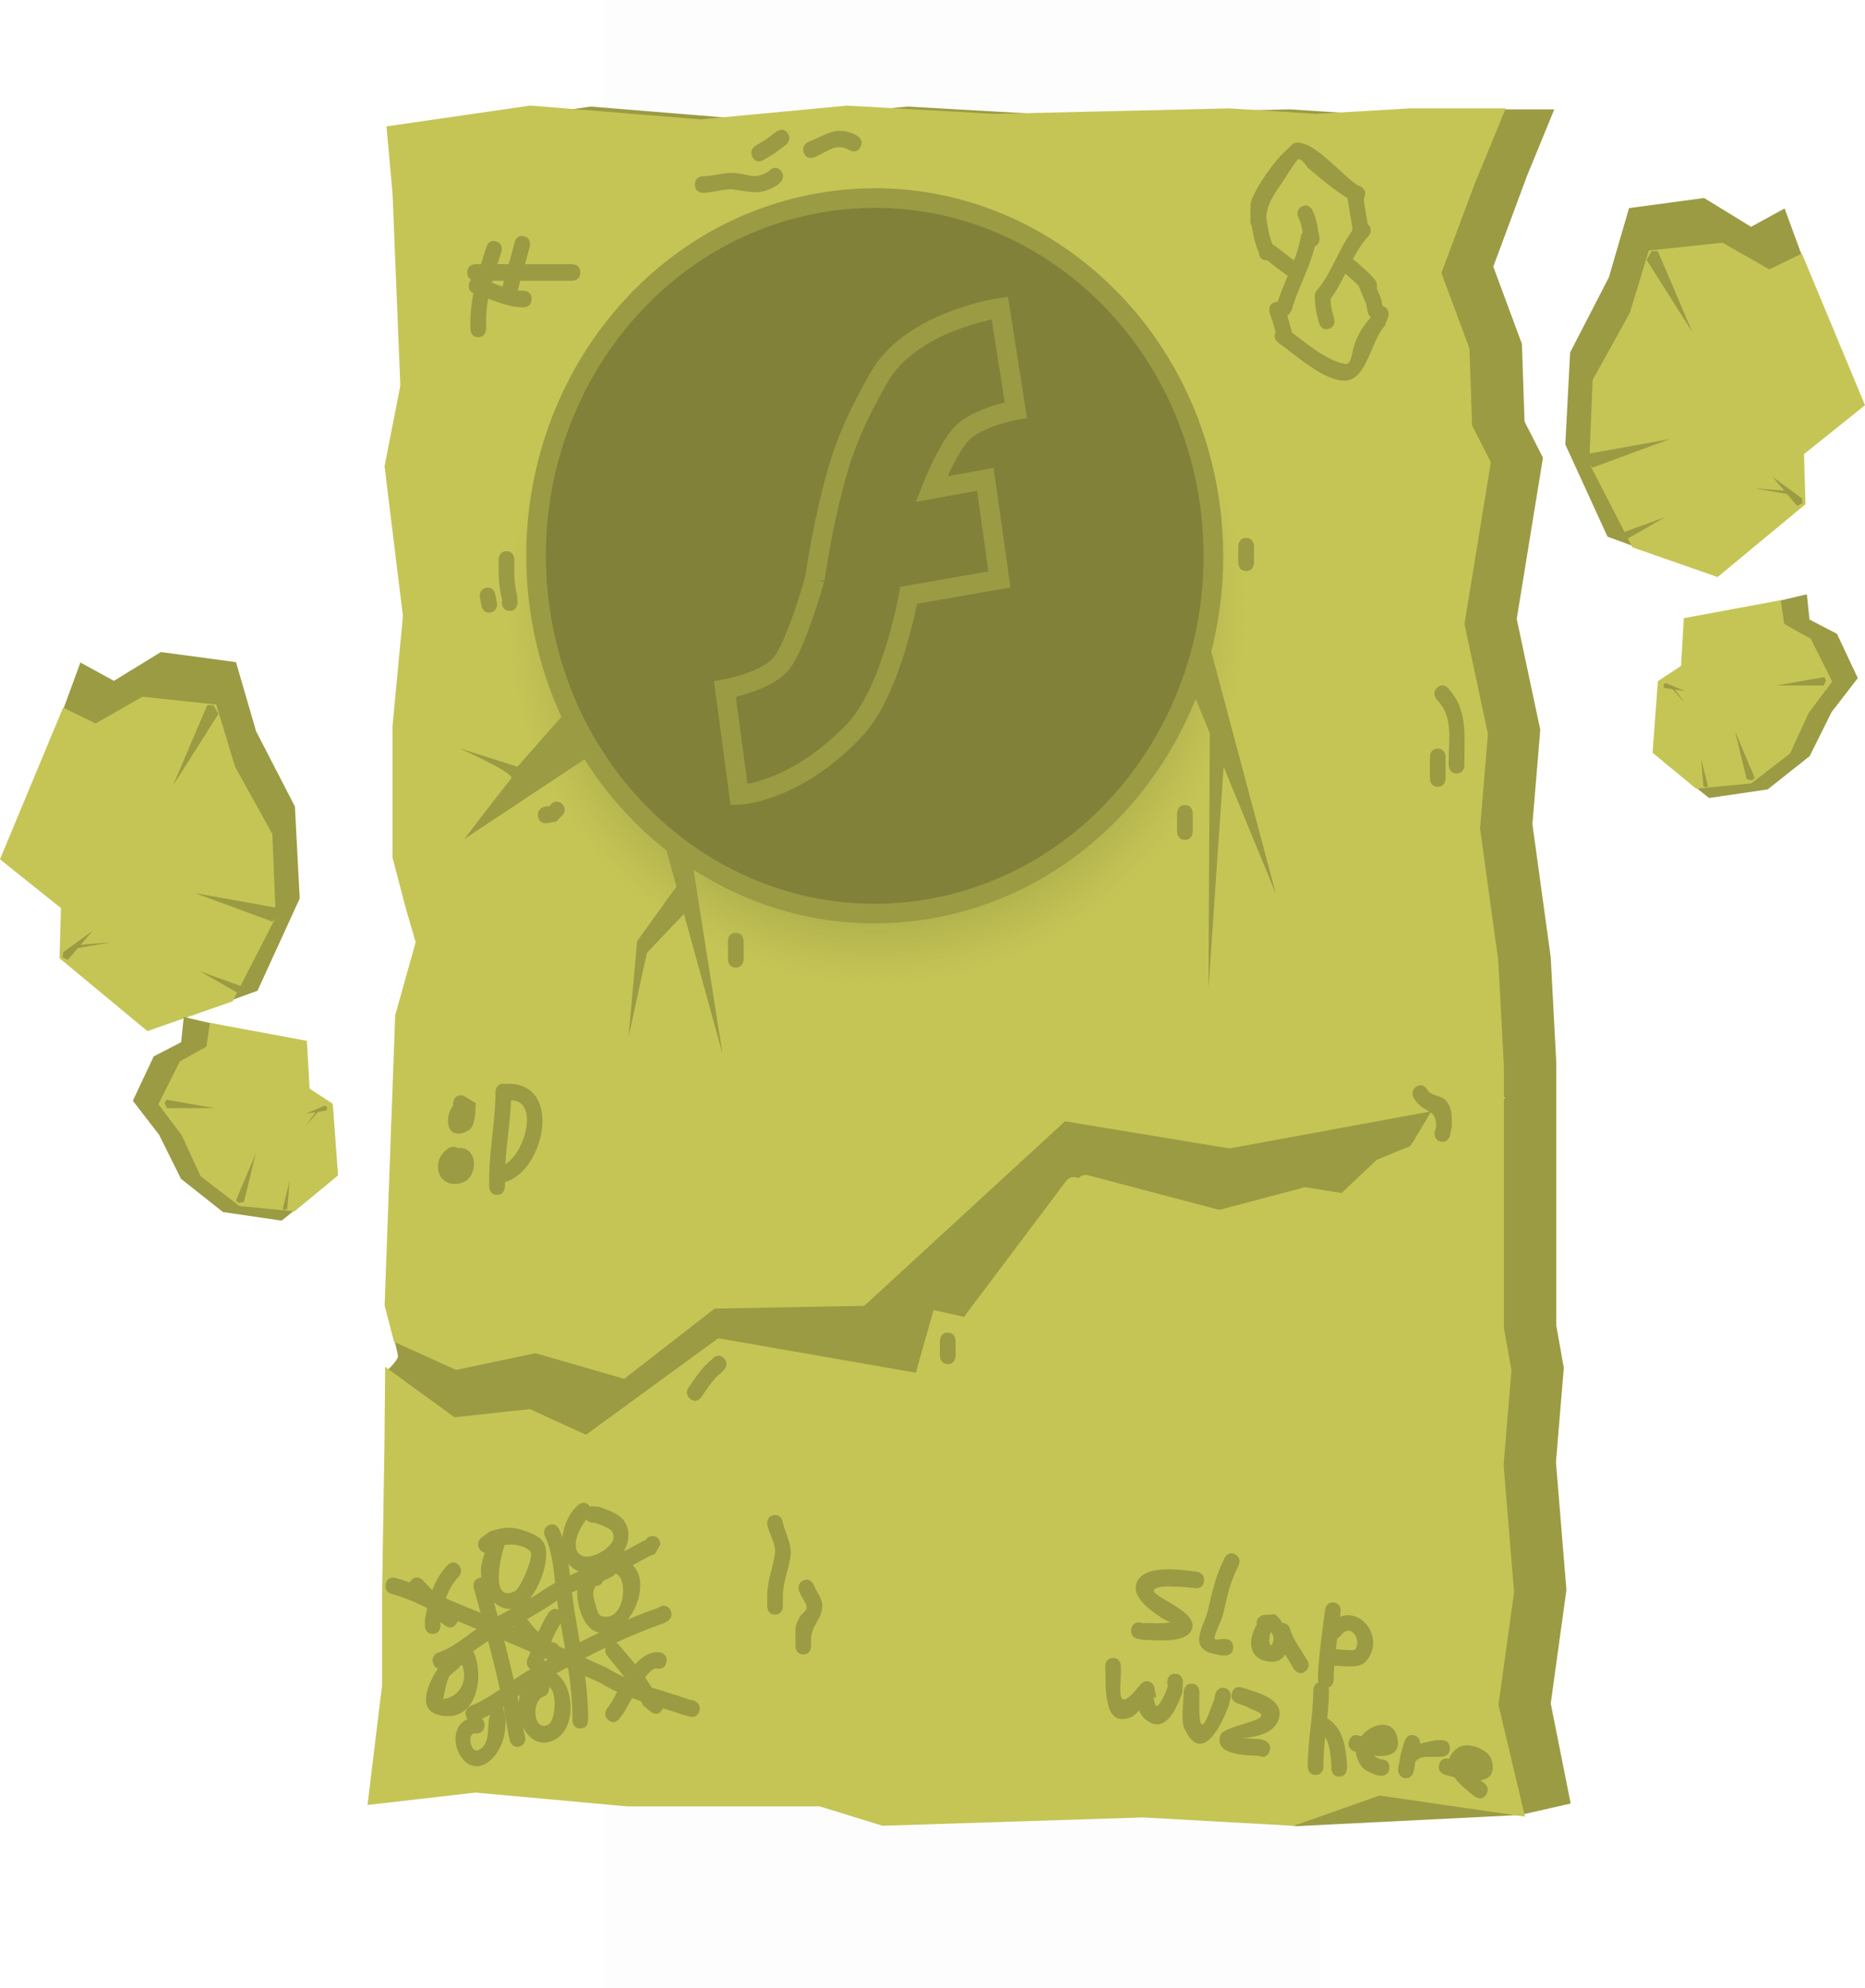 <svg version="1.1" xmlns="http://www.w3.org/2000/svg" xmlns:xlink="http://www.w3.org/1999/xlink" width="237.525" height="253.225" viewBox="0,0,237.525,253.225"><defs><radialGradient cx="309.143" cy="131.787" r="46.875" gradientUnits="userSpaceOnUse" id="color-1"><stop offset="0" stop-color="#5c5c29"/><stop offset="1" stop-color="#5c5c29" stop-opacity="0"/></radialGradient></defs><g transform="translate(-197.487,-53.388)"><g stroke-miterlimit="10"><g><path d="M212.032,141.55l6.223,-3.818l8.314,1.12l2.37,8.142l4.873,9.452l0.582,11.136l-5.03,10.994l-9.815,3.597l-10.485,-9.595l0.087,-7.118l-7.742,-6.849l6.992,-19.052z" fill="#9b9b44" stroke="#9b9b44" stroke-width="2.5" stroke-linecap="round"/><path d="M209.715,146.946l6.183,-3.532l8.168,0.868l2.212,7.272l4.658,8.408l0.407,9.991l-5.115,9.956l-9.717,3.393l-10.18,-8.442l0.191,-6.393l-7.521,-6.022l7.166,-17.224z" fill="#c5c556" stroke="#c5c556" stroke-width="2.5" stroke-linecap="round"/><path d="M223.88,143.197l0.787,0.004l0.64,1.114l-5.823,9.192z" fill="#9b9b44" stroke="none" stroke-width="0" stroke-linecap="butt"/><path d="M232.851,169.031l0.194,0.806l-0.859,0.934l-9.887,-3.639z" fill="#9b9b44" stroke="none" stroke-width="0" stroke-linecap="butt"/><path d="M228.598,179.138l0.038,0.464l-0.554,0.434l-5.147,-2.953z" fill="#9b9b44" stroke="none" stroke-width="0" stroke-linecap="butt"/><path d="M209.283,171.935l-3.156,3.704l-0.682,-0.342l0.103,-0.628z" fill="#9b9b44" stroke="none" stroke-width="0" stroke-linecap="butt"/><path d="M211.609,173.405l-4.919,0.852l0.389,-0.487z" fill="#9b9b44" stroke="none" stroke-width="0" stroke-linecap="butt"/></g><g><path d="M221.988,184.45l10.881,2.547l0.634,6.111l3.258,2.231l1.004,8.377l-4.769,3.823l-6.597,-0.966l-4.868,-3.854l-2.732,-5.489l-2.938,-3.802l2.148,-4.57l3.721,-1.932z" fill="#9b9b44" stroke="#9b9b44" stroke-width="2.5" stroke-linecap="round"/><path d="M225.269,185.129l10.107,1.874l0.33,5.734l2.963,1.946l0.578,7.855l-4.645,3.838l-6.153,-0.591l-4.404,-3.399l-2.327,-5.046l-2.593,-3.444l2.216,-4.415l3.579,-2.004z" fill="#c5c556" stroke="#c5c556" stroke-width="2.5" stroke-linecap="round"/><path d="M224.775,194.521l-6.033,0.012l-0.301,-0.68l0.25,-0.4z" fill="#9b9b44" stroke="none" stroke-width="0" stroke-linecap="butt"/><path d="M230.059,200.302l-1.508,6.171l-0.699,0.137l-0.304,-0.356z" fill="#9b9b44" stroke="none" stroke-width="0" stroke-linecap="butt"/><path d="M234.372,203.804l-0.305,3.551l-0.374,0.142l-0.198,-0.168z" fill="#9b9b44" stroke="none" stroke-width="0" stroke-linecap="butt"/><path d="M238.833,194.226l0.318,0.148l-0.063,0.455l-2.689,0.415z" fill="#9b9b44" stroke="none" stroke-width="0" stroke-linecap="butt"/><path d="M237.936,194.714l0.345,-0.042l-1.959,2.22z" fill="#9b9b44" stroke="none" stroke-width="0" stroke-linecap="butt"/></g><g><path d="M424.1,81.731l6.992,19.052l-7.742,6.849l0.087,7.118l-10.485,9.595l-9.815,-3.597l-5.03,-10.994l0.582,-11.136l4.873,-9.452l2.37,-8.142l8.314,-1.12l6.223,3.818z" fill="#9b9b44" stroke="#9b9b44" stroke-width="2.5" stroke-linecap="round"/><path d="M426.331,87.391l7.166,17.224l-7.521,6.022l0.191,6.393l-10.18,8.442l-9.717,-3.393l-5.115,-9.956l0.407,-9.991l4.658,-8.408l2.212,-7.272l8.168,-0.868l6.183,3.532z" fill="#c5c556" stroke="#c5c556" stroke-width="2.5" stroke-linecap="round"/><path d="M413.017,95.677l-5.823,-9.192l0.64,-1.114l0.787,-0.004z" fill="#9b9b44" stroke="none" stroke-width="0" stroke-linecap="butt"/><path d="M410.201,109.302l-9.887,3.639l-0.859,-0.934l0.194,-0.806z" fill="#9b9b44" stroke="none" stroke-width="0" stroke-linecap="butt"/><path d="M409.565,119.253l-5.147,2.953l-0.554,-0.434l0.038,-0.464z" fill="#9b9b44" stroke="none" stroke-width="0" stroke-linecap="butt"/><path d="M426.951,116.84l0.103,0.628l-0.682,0.342l-3.156,-3.704z" fill="#9b9b44" stroke="none" stroke-width="0" stroke-linecap="butt"/><path d="M425.421,115.941l0.389,0.487l-4.919,-0.852z" fill="#9b9b44" stroke="none" stroke-width="0" stroke-linecap="butt"/></g><g><path d="M426.77,133.096l3.721,1.932l2.148,4.57l-2.938,3.802l-2.732,5.489l-4.868,3.854l-6.597,0.966l-4.769,-3.823l1.004,-8.377l3.258,-2.231l0.634,-6.111l10.881,-2.547z" fill="#9b9b44" stroke="#9b9b44" stroke-width="2.5" stroke-linecap="round"/><path d="M423.581,133.647l3.579,2.004l2.216,4.415l-2.593,3.444l-2.327,5.046l-4.404,3.399l-6.153,0.591l-4.645,-3.838l0.578,-7.855l2.963,-1.946l0.33,-5.734l10.107,-1.874z" fill="#c5c556" stroke="#c5c556" stroke-width="2.5" stroke-linecap="round"/><path d="M429.809,139.624l0.25,0.4l-0.301,0.68l-6.033,-0.012z" fill="#9b9b44" stroke="none" stroke-width="0" stroke-linecap="butt"/><path d="M420.951,152.424l-0.304,0.356l-0.699,-0.137l-1.508,-6.171z" fill="#9b9b44" stroke="none" stroke-width="0" stroke-linecap="butt"/><path d="M415.005,153.5l-0.198,0.168l-0.374,-0.142l-0.305,-3.551z" fill="#9b9b44" stroke="none" stroke-width="0" stroke-linecap="butt"/><path d="M412.101,141.414l-2.689,-0.415l-0.063,-0.455l0.318,-0.148z" fill="#9b9b44" stroke="none" stroke-width="0" stroke-linecap="butt"/><path d="M412.178,143.062l-1.959,-2.22l0.345,0.042z" fill="#9b9b44" stroke="none" stroke-width="0" stroke-linecap="butt"/></g><path d="M383.593,159.934c-1,0 -1,-1.056 -1,-1.056l0.005,-0.952c-0.062,-0.318 -0.124,-0.636 -0.185,-0.953c0,0 -0.196,-1.036 0.784,-1.243c0.981,-0.207 1.177,0.829 1.177,0.829c0.072,0.387 0.143,0.773 0.215,1.16l0.005,1.161c0,0 0,1.056 -1,1.056z" fill="#9b9b44" stroke="none" stroke-width="0.5" stroke-linecap="butt"/><path d="M388.593,194.164c0,-0.408 0.219,-0.763 0.541,-0.939c-0.089,-0.158 -0.141,-0.343 -0.141,-0.54c0,-0.583 0.448,-1.056 1,-1.056c0.552,0 1,0.473 1,1.056c0,0.408 -0.219,0.763 -0.541,0.939c0.089,0.158 0.141,0.343 0.141,0.54c0,0.583 -0.448,1.056 -1,1.056c-0.552,0 -1,-0.473 -1,-1.056z" fill="#9b9b44" stroke="none" stroke-width="0.5" stroke-linecap="butt"/><path d="M383.193,245.087c-1,0 -1,-1.056 -1,-1.056l0,-0.212c0.004,-2.82 -0.317,-6.39 0.002,-9.151c0.195,-1.686 1.196,-2.316 1.941,-3.647c0,0 0.049,-0.087 0.143,-0.191c-0.177,-0.579 -0.384,-1.184 -0.622,-1.853c0,0 -0.351,-0.989 0.585,-1.36c0.936,-0.371 1.287,0.618 1.287,0.618c0.932,2.626 1.464,4.533 1.464,7.344v1.69c0,0 0,1.056 -1,1.056c-1,0 -1,-1.056 -1,-1.056v-1.69c0,-0.799 -0.045,-1.504 -0.134,-2.168c-0.352,0.464 -0.653,0.947 -0.668,1.388c-0.097,2.909 0.001,6.075 0.002,9.021v0.211c0,0 0,1.056 -1,1.056z" fill="#9b9b44" stroke="none" stroke-width="0.5" stroke-linecap="butt"/><path d="M387.146,264.626c-0.894,-0.472 -0.447,-1.417 -0.447,-1.417l0.314,-0.58c0.212,-1.087 0.181,-2.061 0.181,-3.174c0,0 0,-1.056 1,-1.056c1,0 1,1.056 1,1.056c0,1.25 0.008,2.359 -0.219,3.588l-0.486,1.11c0,0 -0.447,0.945 -1.342,0.472z" fill="#9b9b44" stroke="none" stroke-width="0.5" stroke-linecap="butt"/><path d="M274.409,306.613v-253.225h91.182v253.225z" fill-opacity="0.01" fill="#000000" stroke="none" stroke-width="0" stroke-linecap="butt"/><g><path d="M343.443,203.851l17,4.505l11,-2.915l5,0.795l4.75,-4.505l4.5,-1.855l4.25,-7.154l-28.208,5.211l-21.333,-3.533l-25.667,23.672l-19,0.353l-11.333,8.833l-11,-3.18l-10,2.12l-7,-3.18l-1,-3.886l1.333,-36.744l2.667,-9.539l-1.333,-4.593l-1.667,-6.36v-16.605l1.333,-14.132l-2.333,-19.079l2,-10.246l-1,-24.732l-0.667,-7.419l17,-2.473l21.667,1.767l18.667,-1.767l18.667,1.06l30,-0.707l11,0.707l12,-0.707h10.333l-3.333,8.126l-4.333,11.659l3.667,9.893l0.333,9.893l2.333,4.593l-3.333,20.492l3,14.132l-1,12.012l2.333,16.959l0.708,13.426v33.477l0.958,5.387l-1,12.012l1.333,16.252l-2,14.486l2.5,12.543l-6.167,1.401l-28.5,1.421l-11.833,-2.292l-33,1.06l-8,-2.473h-24.667l-19.333,-1.767l-12.333,1.413l1.667,-13.779v-11.659l0.308,-19.225l0.067,-7.449l7.25,5.3l9.75,-1.06l7.5,3.445l17,-12.454l25.75,4.505l2.25,-7.949l3.5,0.795l13.5,-18.019" fill="#9b9b44" stroke="#9b9b44" stroke-width="0.5" stroke-linecap="round"/><path d="M246.837,233.137l-0.125,-5.107c0,0 1.458,-1.389 1.458,-1.878c0,-0.611 -1.36,-5.396 -1.36,-5.396l0.582,-25.888l133.667,-0.939l-6.556,9.039c0,0 -4.309,3.443 -12.438,5.127c-2.926,0.606 -9.695,0.163 -13.558,0.071c-4.804,-0.114 -6.936,-0.134 -12.903,-2.168c-4.494,-1.532 -12.536,20.322 -17.119,19.184c-1.248,-0.31 -1.719,6.312 -2.966,6.015c-9.31,-2.218 -18.514,-4.048 -26.669,-5.041c-2.13,-0.259 -5.295,10.999 -7.256,10.77c-7.192,-0.84 -14.621,0.336 -18.293,-0.133c-8.044,-1.027 -16.463,-3.656 -16.463,-3.656z" fill="#9b9b44" stroke="none" stroke-width="0" stroke-linecap="butt"/><path d="M335.768,204.289l17,4.49l11,-2.905l5,0.792l4.75,-4.49l4.5,-1.849l4.25,-7.131l-28.208,5.194l-21.333,-3.522l-25.667,23.595l-19,0.352l-11.333,8.804l-11,-3.169l-10,2.113l-7,-3.169l-1,-3.874l1.333,-36.625l2.667,-9.508l-1.333,-4.578l-1.667,-6.339v-16.552l1.333,-14.087l-2.333,-19.017l2,-10.213l-1,-24.651l-0.667,-7.395l17,-2.465l21.667,1.761l18.667,-1.761l18.667,1.056l30,-0.704l11,0.704l12,-0.704h10.333l-3.333,8.1l-4.333,11.621l3.667,9.861l0.333,9.861l2.333,4.578l-3.333,20.425l3,14.087l-1,11.974l2.333,16.904l0.708,13.382v33.368l0.958,5.37l-1,11.974l1.333,16.199l-2,14.439l3,12.678l-17,-2.465l-11,3.874l-19,-1.056l-33,1.056l-8,-2.465h-24.667l-19.333,-1.761l-12.333,1.409l1.667,-13.734v-11.621l0.308,-19.163l0.067,-7.425l7.25,5.282l9.75,-1.056l7.5,3.434l17,-12.414l25.75,4.49l2.25,-7.924l3.5,0.792l13.5,-17.96" fill="#c5c556" stroke="#c5c556" stroke-width="2.5" stroke-linecap="round"/><path d="M356.018,131.787c0,42.375 -20.987,76.727 -46.875,76.727c-25.888,0 -46.875,-34.352 -46.875,-76.727c0,-42.375 20.987,-76.727 46.875,-76.727c25.888,0 46.875,34.352 46.875,76.727z" fill="url(#color-1)" stroke="none" stroke-width="0" stroke-linecap="butt"/><g fill="#818139" stroke="#9b9b44" stroke-width="2.5"><path d="M351.496,117.111c3.696,24.858 -12.382,48.174 -35.911,52.079c-23.529,3.904 -45.599,-13.082 -49.294,-37.94c-3.696,-24.858 12.382,-48.174 35.911,-52.079c23.529,-3.904 45.599,13.082 49.294,37.94z" stroke-linecap="butt"/><path d="M301.252,127.157c0,0 1.023,-7.297 2.945,-13.932c1.463,-5.05 3.791,-9.175 5.185,-11.675c4.068,-7.293 15.443,-8.948 15.443,-8.948l2.033,13.017c0,0 -4.452,0.764 -6.688,2.794c-1.876,1.704 -4.064,7.272 -4.064,7.272l6.87,-1.244l1.797,12.746l-11.556,2.021c0,0 -2.128,12.203 -6.926,17.22c-7.61,7.956 -14.673,8.208 -14.673,8.208l-1.806,-13.469c0,0 5.207,-0.915 7.138,-3.223c1.924,-2.3 4.302,-10.787 4.302,-10.787z" stroke-linecap="round"/></g><path d="M282.173,160.981l3.334,1.224l4.004,25.437z" fill="#9b9b44" stroke="none" stroke-width="0" stroke-linecap="butt"/><path d="M284.486,165.123l1.207,3.504l-5.817,6.13l-2.345,10.738l1.1,-12.239z" fill="#9b9b44" stroke="none" stroke-width="0" stroke-linecap="butt"/><path d="M256.616,160.258c0,0 3.935,-5.169 5.975,-7.714c0.547,-0.682 -6.689,-3.883 -6.689,-3.883l7.486,2.376l6.672,-7.553l3.508,5.526z" fill="#9b9b44" stroke="none" stroke-width="0" stroke-linecap="butt"/><path d="M349.393,141.481l1.8,-7.184l8.8,32.962z" fill="#9b9b44" stroke="none" stroke-width="NaN" stroke-linecap="butt"/><path d="M351.593,141.692l2,5.494l-2.2,32.117z" fill="#9b9b44" stroke="none" stroke-width="0" stroke-linecap="butt"/><path d="M256.375,265.497c-0.081,0.02 -0.172,0.032 -0.266,0.029c-0.113,0.233 -0.275,0.376 -0.275,0.376c-0.36,0.311 -0.762,0.574 -1.081,0.932c-0.352,0.396 -0.853,2.983 -0.803,2.974c2.217,-0.383 3.088,-2.379 2.425,-4.311zM253.236,271.782c-2.586,-0.715 -1.311,-3.849 0.025,-5.889c-0.239,-0.073 -0.484,-0.258 -0.617,-0.68c-0.316,-1.002 0.632,-1.336 0.632,-1.336c2.022,-0.707 3.224,-1.867 4.916,-3.015c-0.804,-0.335 -1.61,-0.668 -2.419,-1c-0.03,0.102 -0.078,0.209 -0.149,0.321c-0.555,0.879 -1.387,0.293 -1.387,0.293l-0.66,-0.486c-0.002,0.009 -0.003,0.017 -0.005,0.026l0.019,0.427c0,0 0,1.056 -1,1.056c-1,0 -1,-1.056 -1,-1.056l0.019,-0.841c0.089,-0.467 0.178,-0.923 0.276,-1.367c-0.031,-0.033 -0.063,-0.066 -0.094,-0.1c-1.438,-0.67 -2.872,-1.326 -4.444,-1.738c0,0 -0.97,-0.256 -0.728,-1.281c0.243,-1.025 1.213,-0.769 1.213,-0.769c0.628,0.167 1.234,0.369 1.829,0.594c0.049,-0.104 0.121,-0.21 0.222,-0.316c0.707,-0.747 1.414,0 1.414,0c0.413,0.436 0.826,0.873 1.239,1.309c0.425,-1.146 1.02,-2.212 1.947,-3.211c0,0 0.707,-0.747 1.414,0c0.707,0.747 0,1.494 0,1.494c-0.81,0.833 -1.292,1.759 -1.624,2.755c0.291,0.127 0.584,0.252 0.88,0.373c1.183,0.481 2.359,0.965 3.53,1.452c-0.283,-1.039 -0.569,-2.083 -0.854,-3.135c0,0 -0.275,-1.016 0.687,-1.306c0.105,-0.032 0.201,-0.048 0.29,-0.051c-0.09,-0.56 -0.095,-1.12 -0.003,-1.638c0.073,-0.412 0.243,-0.955 0.437,-1.511c-0.213,-0.027 -0.443,-0.142 -0.65,-0.433c-0.6,-0.845 0.2,-1.479 0.2,-1.479l1.084,-0.791c0.904,-0.309 1.868,-0.558 2.815,-0.472c1.068,0.097 3.227,0.791 3.896,1.678c1.167,1.547 -0.051,5.378 -1.596,7.324c0.542,-0.32 1.077,-0.656 1.601,-1.015c0.51,-0.35 1.044,-0.673 1.595,-0.976c-0.208,-2.03 -0.446,-4.174 -1.289,-5.909c0,0 -0.447,-0.945 0.447,-1.417c0.894,-0.472 1.342,0.472 1.342,0.472c0.16,0.344 0.3,0.699 0.425,1.06c0.158,-1.555 0.878,-3.153 2.056,-4.16c0,0 0.781,-0.66 1.406,0.165c0.024,0.032 0.046,0.063 0.066,0.094c0.193,-0.068 0.353,-0.068 0.353,-0.068l0.724,0.057c1.094,0.401 2.642,0.856 3.314,1.902c0.764,1.19 0.572,2.579 -0.085,3.769c0.99,-0.436 1.82,-1.011 2.796,-1.444c0.132,-0.247 0.381,-0.481 0.851,-0.481c1,0 1,1.056 1,1.056l-0.684,1.214c-1.05,0.36 -1.884,0.962 -2.855,1.443c1.668,1.497 1.046,4.876 -0.633,6.929c1.262,-0.535 2.544,-1.038 3.856,-1.502l0.269,-0.154c0,0 0.894,-0.472 1.342,0.472c0.447,0.945 -0.447,1.417 -0.447,1.417l-0.531,0.269c-2.053,0.719 -4.031,1.54 -5.969,2.436c0.253,0.115 0.412,0.311 0.412,0.311c0.667,0.822 1.364,1.622 2.033,2.445c0.908,-1.012 1.962,-1.681 3.204,-1.525c0,0 0.981,0.207 0.784,1.243c-0.196,1.036 -1.177,0.829 -1.177,0.829c-0.385,-0.177 -0.95,0.335 -1.546,1.117c0.287,0.412 0.558,0.836 0.808,1.275c1.561,0.507 3.14,0.956 4.65,1.486l0.726,0.189c0,0 0.97,0.256 0.728,1.281c-0.243,1.025 -1.213,0.769 -1.213,0.769l-0.874,-0.234c-0.833,-0.294 -1.685,-0.565 -2.541,-0.833c-0.034,0.082 -0.081,0.166 -0.143,0.253c-0.6,0.845 -1.4,0.211 -1.4,0.211l-0.962,-0.794c-0.101,-0.194 -0.205,-0.386 -0.312,-0.574c-0.381,-0.13 -0.761,-0.264 -1.138,-0.404c-0.415,0.731 -0.76,1.379 -0.959,1.728l-0.63,0.89c0,0 -0.6,0.845 -1.4,0.211c-0.8,-0.634 -0.2,-1.479 -0.2,-1.479l0.57,-0.801c0.229,-0.404 0.471,-0.856 0.729,-1.328c-0.74,-0.34 -1.462,-0.72 -2.154,-1.156c-0.647,-0.292 -1.292,-0.582 -1.937,-0.871c0.235,1.783 0.392,3.583 0.392,5.424v0.211c0,0 0,1.056 -1,1.056c-1,0 -1,-1.056 -1,-1.056v-0.211c0,-2.169 -0.225,-4.282 -0.536,-6.38c-0.067,-0.03 -0.135,-0.06 -0.202,-0.09c-1.257,0.685 -2.514,1.392 -3.781,2.114c-0.85,0.484 -1.67,1.032 -2.485,1.589c0.293,1.413 0.559,2.838 0.791,4.283l0.184,0.763c0,0 0.243,1.025 -0.728,1.281c-0.97,0.256 -1.213,-0.769 -1.213,-0.769l-0.216,-0.928c-0.179,-1.15 -0.381,-2.287 -0.603,-3.415c-1.111,0.736 -2.244,1.417 -3.46,1.906c0,0 -0.936,0.371 -1.287,-0.618c-0.351,-0.989 0.585,-1.36 0.585,-1.36c1.302,-0.506 2.516,-1.272 3.712,-2.09c-0.454,-2.071 -0.965,-4.119 -1.504,-6.172c-0.099,0.064 -0.198,0.129 -0.296,0.195c-0.562,0.375 -1.081,0.754 -1.594,1.122c1.562,3.28 0.349,9.423 -4.524,8.076zM261.753,250.161c-0.017,0.067 -0.032,0.108 -0.032,0.108c-0.344,0.907 -1.977,7.33 1.313,5.806c0.697,-0.323 2.598,-4.552 1.964,-5.134c-0.826,-0.759 -2.109,-0.921 -3.245,-0.779zM272.172,246.93c-0.97,1.099 -2.393,4.161 -0.249,4.696c1.205,0.301 4.739,-1.648 3.431,-3.286c-0.337,-0.423 -1.743,-0.863 -2.286,-1.056l-0.076,0.057c0,0 -0.533,0 -0.82,-0.411zM260.879,259.24c0.565,-0.312 1.134,-0.615 1.703,-0.92c-0.84,0.028 -1.585,-0.32 -2.191,-0.886c0.163,0.604 0.326,1.205 0.487,1.806zM275.866,253.801c-0.181,0.287 -0.467,0.421 -0.467,0.421c-0.41,0.188 -0.775,0.351 -1.087,0.513c-0.105,0.291 -0.346,0.626 -0.898,0.635c-0.437,0.49 -0.499,1.159 -0.083,2.38c0.181,0.53 0.262,1.336 0.778,1.477c3.017,0.826 3.435,-5.02 1.757,-5.426zM270.082,254.038c0.372,-0.173 0.748,-0.341 1.127,-0.506c-0.553,-0.21 -0.991,-0.553 -1.324,-0.988c0.075,0.497 0.138,0.996 0.197,1.494zM273.476,261.232c-1.61,-0.471 -2.597,-3.349 -2.464,-5.335c-0.229,0.106 -0.455,0.213 -0.68,0.323c0.01,0.083 0.02,0.166 0.03,0.249c0.257,2.059 0.618,4.076 0.964,6.087c0.826,-0.426 1.654,-0.841 2.488,-1.244c-0.112,-0.02 -0.225,-0.046 -0.338,-0.08zM274.848,265.84c0.702,0.448 1.437,0.834 2.194,1.178c-0.712,-0.913 -1.463,-1.8 -2.209,-2.719c0,0 -0.417,-0.514 -0.194,-1.071c-0.886,0.428 -1.764,0.871 -2.64,1.327c0.948,0.425 1.897,0.853 2.849,1.286zM264.698,264.617l0.166,-0.342c0.062,-0.162 0.124,-0.326 0.187,-0.493c-1.117,-0.485 -2.234,-0.966 -3.354,-1.444c0.43,1.663 0.841,3.324 1.22,4.998c0.656,-0.45 1.317,-0.886 1.995,-1.271c0.048,-0.027 0.096,-0.055 0.144,-0.082c-0.774,-0.486 -0.358,-1.366 -0.358,-1.366zM262.98,260.475c-0.045,0.024 -0.091,0.049 -0.136,0.073c0.052,0.022 0.104,0.044 0.156,0.067c-0.009,-0.045 -0.016,-0.091 -0.02,-0.139zM267.393,258.751c0,0 0.512,-0.722 1.221,-0.331c-0.059,-0.391 -0.116,-0.782 -0.169,-1.176c-0.27,0.165 -0.534,0.336 -0.791,0.514c-0.989,0.685 -2.017,1.279 -3.055,1.846c0.124,0.104 0.194,0.203 0.194,0.203c0.406,0.575 0.822,1.03 1.269,1.429c0.392,-0.897 0.827,-1.759 1.331,-2.486zM267.881,262.561c0.182,0.021 0.599,0.115 0.8,0.517c0.259,0.114 0.518,0.228 0.777,0.343c-0.186,-1.086 -0.38,-2.171 -0.564,-3.263c-0.45,0.651 -0.838,1.458 -1.184,2.293c0.056,0.036 0.113,0.073 0.171,0.11zM266.729,265.039c0.176,-0.098 0.351,-0.196 0.527,-0.294c-0.12,-0.053 -0.24,-0.105 -0.36,-0.158c-0.057,0.154 -0.112,0.305 -0.167,0.452z" fill="#9b9b44" stroke="none" stroke-width="0.5" stroke-linecap="butt"/><path d="M258.593,270.795c0,-1.056 1,-1.056 1,-1.056l1.634,0.239c0.566,1.785 0.806,1.914 0.556,3.922c-0.076,0.611 -0.238,1.217 -0.483,1.776c-0.245,0.559 -0.565,1.096 -0.971,1.538c-3.895,4.25 -7.457,-4.741 -2.137,-5.151c0,0 1,0 1,1.056c0,1.056 -1,1.056 -1,1.056c-1.376,-0.278 -0.769,2.518 0.164,2.143c1.808,-0.726 1.023,-3.472 1.602,-4.707l-0.366,0.239c0,0 -1,0 -1,-1.056z" fill="#9b9b44" stroke="none" stroke-width="0.5" stroke-linecap="butt"/><path d="M267.38,268.267c0.191,0.82 -0.593,1.175 -0.593,1.175c-1.723,0.539 -1.377,4.648 0.534,3.591c0.983,-0.544 1.133,-4.4 0.059,-4.766zM265.804,267.594c-0.178,-0.882 0.673,-1.182 0.673,-1.182l1.112,-0.245c2.894,0.872 3.654,6.987 0.676,8.729c-3.63,2.124 -6.07,-3.9 -4.058,-6.444c0.383,-0.485 1.037,-0.61 1.598,-0.859z" fill="#9b9b44" stroke="none" stroke-width="0.5" stroke-linecap="butt"/><path d="M358.793,86.543c-0.904,0 -0.991,-0.864 -0.999,-1.029c-0.558,-1.293 -0.713,-2.42 -0.981,-3.835c0,0 -0.196,-1.036 0.784,-1.243c0.981,-0.207 1.177,0.829 1.177,0.829c0.246,1.303 0.333,2.343 0.914,3.538l0.106,0.684c0,0 0,1.056 -1,1.056z" fill="#9b9b44" stroke="none" stroke-width="0.5" stroke-linecap="butt"/><path d="M363.159,83.502c0,0 0.045,-0.262 0.215,-0.499l-0.02,-0.106c-0.049,-0.623 -0.232,-1.243 -0.505,-1.797c0,0 -0.447,-0.945 0.447,-1.417c0.894,-0.472 1.342,0.472 1.342,0.472c0.349,0.761 0.604,1.589 0.695,2.429l0.192,1.006c0,0 0.168,0.886 -0.582,1.183c-0.69,2.86 -2.156,5.274 -2.94,8.097l-0.351,0.549c0,0 -0.082,0.087 -0.219,0.172c0.172,0.548 0.332,1.099 0.476,1.656l0.105,0.444c0,0 0.243,1.025 -0.728,1.281c-0.97,0.256 -1.213,-0.769 -1.213,-0.769l-0.095,-0.401c-0.223,-0.866 -0.491,-1.719 -0.777,-2.564c0,0 -0.336,-0.995 0.605,-1.35c0.154,-0.058 0.292,-0.08 0.415,-0.076c0.9,-2.832 2.426,-5.299 2.937,-8.309z" fill="#9b9b44" stroke="none" stroke-width="0.5" stroke-linecap="butt"/><path d="M371.75,81.993c0.707,0.747 0,1.494 0,1.494l-0.16,0.166c-1.945,2.263 -2.884,5.441 -4.644,7.805c0.016,0.594 0.088,1.19 0.255,1.754l0.204,0.753c0,0 0.275,1.016 -0.687,1.306c-0.962,0.29 -1.236,-0.726 -1.236,-0.726l-0.196,-0.726c-0.221,-0.804 -0.318,-1.649 -0.338,-2.487c-0.053,-0.233 -0.006,-0.45 0.06,-0.618c0.053,-0.169 0.151,-0.362 0.331,-0.5c1.749,-2.138 2.705,-5.218 4.405,-7.514l-0.084,-0.722c-0.207,-1.202 -0.412,-2.403 -0.603,-3.607c0,0 -0.164,-1.042 0.822,-1.216c0.986,-0.174 1.151,0.868 1.151,0.868c0.188,1.195 0.392,2.385 0.597,3.577l0.037,0.309c0.029,0.026 0.057,0.053 0.086,0.084z" fill="#9b9b44" stroke="none" stroke-width="0.5" stroke-linecap="butt"/><path d="M372.839,93.918c-0.981,0.207 -1.177,-0.829 -1.177,-0.829l-0.176,-0.955c-0.308,-0.772 -0.626,-1.539 -0.954,-2.301c0,0 -0.414,-0.962 0.497,-1.399c0.91,-0.437 1.324,0.525 1.324,0.525c0.364,0.846 0.711,1.7 1.046,2.559l0.224,1.158c0,0 0.196,1.036 -0.784,1.243z" fill="#9b9b44" stroke="none" stroke-width="0.5" stroke-linecap="butt"/><path d="M373.617,92.395c0.962,0.29 0.687,1.306 0.687,1.306l-0.454,1.196c-1.793,1.889 -2.237,6.821 -5.023,6.965c-2.684,0.139 -6.495,-3.401 -8.539,-4.826c0,0 -0.832,-0.586 -0.277,-1.465c0.555,-0.879 1.387,-0.293 1.387,-0.293c2.092,1.486 4.862,4.044 7.461,4.471c0.673,0.111 0.825,-1.41 0.923,-1.77c0.52,-1.928 1.317,-3.16 2.654,-4.577l-0.054,-0.283c0,0 0.275,-1.016 1.236,-0.726z" fill="#9b9b44" stroke="none" stroke-width="0.5" stroke-linecap="butt"/><path d="M368.111,86.485c0.555,-0.879 1.387,-0.293 1.387,-0.293l0.704,0.507c0.841,0.778 1.651,1.429 2.394,2.318c0,0 0.658,0.795 -0.094,1.491c-0.753,0.696 -1.411,-0.099 -1.411,-0.099c-0.672,-0.82 -1.433,-1.406 -2.206,-2.119l-0.496,-0.339c0,0 -0.832,-0.586 -0.277,-1.465z" fill="#9b9b44" stroke="none" stroke-width="0.5" stroke-linecap="butt"/><path d="M363.137,88.178c-0.447,0.945 -1.342,0.472 -1.342,0.472l-0.507,-0.277c-0.873,-0.616 -1.706,-1.27 -2.545,-1.936c0,0 -0.8,-0.634 -0.2,-1.479c0.6,-0.845 1.4,-0.211 1.4,-0.211c0.81,0.642 1.612,1.275 2.455,1.868l0.293,0.145c0,0 0.894,0.472 0.447,1.417z" fill="#9b9b44" stroke="none" stroke-width="0.5" stroke-linecap="butt"/><path d="M371.291,78.425c-0.316,1.002 -1.265,0.668 -1.265,0.668l-0.469,-0.184c-1.842,-1.087 -3.706,-2.61 -5.344,-4.012c-0.466,-0.399 -0.761,-1.182 -1.358,-1.25c-0.14,-0.016 -1.351,1.86 -1.474,2.062c-1.298,2.123 -2.638,3.313 -2.638,5.868c0,0 0,1.056 -1,1.056c-1,0 -1,-1.056 -1,-1.056c0,-0.28 -0.009,-2.244 0.035,-2.389c0.569,-1.883 3.03,-5.361 4.482,-6.623c0.431,-0.375 0.813,-1.002 1.371,-1.018c2.483,-0.072 5.8,4.29 7.898,5.514l0.131,0.027c0,0 0.949,0.334 0.632,1.336z" fill="#9b9b44" stroke="none" stroke-width="0.5" stroke-linecap="butt"/><path d="M341.562,260.868c0.196,-1.036 1.177,-0.829 1.177,-0.829l0.304,0.085c0.4,0 0.8,-0 1.2,0c0.455,0 0.91,0.015 1.364,0.001c0.012,-0 0.492,-0.072 0.96,-0.083c-0.433,-0.192 -0.906,-0.435 -1.15,-0.604c-1.031,-0.712 -3.74,-2.433 -3.229,-4.276c0.745,-2.687 5.966,-1.817 7.779,-1.58c0,0 0.992,0.131 0.868,1.179c-0.124,1.048 -1.116,0.917 -1.116,0.917c-0.854,-0.114 -1.715,-0.201 -2.576,-0.203c-0.49,-0.001 -0.983,-0.069 -1.47,-0.009c-4.484,0.549 4.712,2.658 3.61,5.441c-0.759,1.918 -4.764,1.33 -6.24,1.33l-0.696,-0.126c0,0 -0.981,-0.207 -0.784,-1.243z" fill="#9b9b44" stroke="none" stroke-width="0.5" stroke-linecap="butt"/><path d="M354.543,263.188c0,1.056 -1,1.056 -1,1.056l-0.596,-0.021c-0.87,-0.194 -2.133,-0.31 -2.612,-1.332c-0.524,-1.119 0.684,-3.131 0.934,-4.17c0.601,-2.505 0.969,-4.542 2.196,-6.922c0,0 0.479,-0.927 1.357,-0.422c0.878,0.506 0.399,1.433 0.399,1.433c-1.159,2.242 -1.455,4.04 -2.004,6.39c-0.024,0.102 -1.114,2.586 -1.066,2.803c0.091,0.41 0.796,0.07 1.188,0.147l0.204,-0.021c0,0 1,0 1,1.056z" fill="#9b9b44" stroke="none" stroke-width="0.5" stroke-linecap="butt"/><path d="M363.85,266.154c-0.707,0.747 -1.414,0 -1.414,0l-0.267,-0.34c-0.313,-0.595 -0.666,-1.156 -1.008,-1.718c-0.403,0.733 -1.194,1.147 -2.484,0.85c-2.407,-0.554 -2.114,-3.065 -1.119,-4.634c-0.184,-0.968 0.742,-1.213 0.742,-1.213l1.528,-0.11c0.39,0.258 0.728,0.655 0.995,1.125c0.744,-0.057 0.977,0.762 0.977,0.762c0.346,1.361 1.442,2.63 2.116,3.911l-0.067,-0.128c0,0 0.707,0.747 0,1.494zM359.374,261.252c-0.351,0.466 -0.238,2.038 0.069,1.62c0.398,-0.543 0.269,-1.186 -0.069,-1.62z" fill="#9b9b44" stroke="none" stroke-width="0.5" stroke-linecap="butt"/><path d="M365.043,279.458c-1,0 -1,-1.056 -1,-1.056v-0.211c0.005,-3.193 0.7,-6.308 0.7,-9.508c0,0 0,-0.802 0.662,-1.009c-0.062,-0.2 -0.062,-0.365 -0.062,-0.365l0.002,-0.805c0.162,-2.717 0.559,-5.409 0.907,-8.106c0,0 0.135,-1.047 1.126,-0.904c0.991,0.143 0.856,1.19 0.856,1.19c-0.027,0.207 -0.054,0.415 -0.081,0.622c2.905,-1.147 5.761,2.946 3.261,5.724c-0.78,0.867 -2.786,0.567 -3.994,0.497c-0.03,0.369 -0.056,0.739 -0.078,1.11l0.002,0.674c0,0 0,0.802 -0.662,1.009c0.062,0.2 0.062,0.365 0.062,0.365c0,3.201 -0.706,6.32 -0.7,9.508v0.211c0,0 0,1.056 -1,1.056zM370.072,263.461c0.903,-1.109 -0.525,-3.534 -1.877,-1.69c0,0 -0.157,0.19 -0.406,0.303c-0.057,0.454 -0.112,0.909 -0.164,1.364c0.878,0.077 2.28,0.229 2.447,0.023z" fill="#9b9b44" stroke="none" stroke-width="0.5" stroke-linecap="butt"/><path d="M347.143,266.569c1,0 1,1.056 1,1.056l-0.072,1.343c-0.498,1.301 -1.45,3.881 -3.082,4.033c-0.986,0.092 -2.113,-0.828 -2.412,-1.785c-0.317,0.361 -0.645,0.703 -1.069,0.878c-3.721,1.539 -3.104,-4.405 -3.262,-6.389c0,0 -0.083,-1.053 0.913,-1.141c0.997,-0.088 1.08,0.965 1.08,0.965c0.159,2.034 -0.835,6.06 1.577,3.482l0.984,-1.143c0.183,-0.214 0.448,-0.349 0.743,-0.349c0.497,0 0.91,0.383 0.987,0.886l0.197,1.144l-0.324,0.062c0.246,1.239 0.34,1.752 1.451,-0.463c0.153,-0.305 0.24,-0.643 0.36,-0.965l-0.072,-0.558c0,0 0,-1.056 1,-1.056z" fill="#9b9b44" stroke="none" stroke-width="0.5" stroke-linecap="butt"/><path d="M353.485,268.396c0.97,0.256 0.728,1.281 0.728,1.281l-0.242,0.981c-0.874,2.308 -3.413,7.783 -5.672,2.81c-0.431,-0.949 -0.056,-3.578 -0.056,-4.576c0,0 0,-1.056 1,-1.056c1,0 1,1.056 1,1.056c0,1.785 -0.253,6.599 1.272,2.566c0.2,-0.528 0.4,-1.056 0.6,-1.585l0.158,-0.709c0,0 0.243,-1.025 1.213,-0.769z" fill="#9b9b44" stroke="none" stroke-width="0.5" stroke-linecap="butt"/><path d="M359.137,276.55c-0.447,0.945 -1.342,0.472 -1.342,0.472l0.176,0.003c-1.056,-0.08 -5.999,0.129 -5.047,-2.653c0.456,-1.333 7.656,-1.914 4.342,-3.127c-0.377,-0.138 -0.718,-0.37 -1.09,-0.524c-0.376,-0.156 -0.767,-0.269 -1.151,-0.404c0,0 -0.949,-0.334 -0.632,-1.336c0.316,-1.002 1.265,-0.668 1.265,-0.668c1.622,0.573 5.732,1.38 4.615,4.239c-0.726,1.86 -3.588,2.165 -4.62,2.201c0.233,0.008 0.584,0.025 1.076,0.06c0.461,0.032 0.922,0.069 1.383,0.104l0.576,0.214c0,0 0.894,0.472 0.447,1.417z" fill="#9b9b44" stroke="none" stroke-width="0.5" stroke-linecap="butt"/><path d="M368.043,279.669c-1,0 -1,-1.056 -1,-1.056l0.005,-0.423c-0.132,-1.412 -0.162,-3.406 -1.419,-4.059c0,0 -0.857,-0.544 -0.343,-1.449c0.514,-0.906 1.372,-0.362 1.372,-0.362c1.897,1.326 2.159,3.349 2.381,5.661l0.005,0.633c0,0 0,1.056 -1,1.056z" fill="#9b9b44" stroke="none" stroke-width="0.5" stroke-linecap="butt"/><path d="M374.443,278.507c0,1.056 -1,1.056 -1,1.056l-0.671,-0.076c-1.124,-0.504 -1.693,-0.542 -2.324,-1.883c-0.172,-0.365 -0.258,-0.727 -0.274,-1.079c-0.092,-0.029 -0.175,-0.056 -0.247,-0.08c0,0 -0.949,-0.334 -0.632,-1.336c0.316,-1.002 1.265,-0.668 1.265,-0.668c0.093,0.034 0.194,0.062 0.301,0.087c1.265,-1.621 3.889,-2.234 4.524,-0.076c0.703,2.389 -1.139,2.736 -2.925,2.552c0.316,0.266 0.78,0.417 1.055,0.523l-0.071,-0.076c0,0 1,0 1,1.056z" fill="#9b9b44" stroke="none" stroke-width="0.5" stroke-linecap="butt"/><path d="M382.143,276.077c0,1.056 -1,1.056 -1,1.056l-0.5,-0.005c-0.7,0.073 -2.05,-0.139 -2.646,0.382c-0.09,0.079 -0.175,0.164 -0.255,0.253c-0.005,0.029 -0.01,0.058 -0.015,0.087l-0.021,0.12l0.017,0.004l-0.196,1.037c-0.084,0.494 -0.493,0.868 -0.984,0.868c-0.552,0 -1,-0.473 -1,-1.056c0,-0.072 0.007,-0.142 0.02,-0.209l0.196,-1.142c0.026,-0.149 0.055,-0.297 0.086,-0.445c-0.014,-0.1 0.01,-0.198 0.065,-0.294c0.132,-0.572 0.301,-1.136 0.505,-1.683c0,0 0.371,-0.981 1.3,-0.589c0.573,0.242 0.651,0.708 0.627,1.029c0.876,-0.257 1.734,-0.426 2.102,-0.466l0.7,-0.005c0,0 1,0 1,1.056z" fill="#9b9b44" stroke="none" stroke-width="0.5" stroke-linecap="butt"/><path d="M386.775,281.946c-0.555,0.879 -1.387,0.293 -1.387,0.293l-0.345,-0.245c-0.675,-0.536 -1.665,-1.333 -2.334,-2.237c-0.48,-0.121 -0.908,-0.245 -1.229,-0.336c0,0 -0.965,-0.278 -0.702,-1.297c0.263,-1.019 1.228,-0.741 1.228,-0.741c0.017,0.005 0.035,0.01 0.054,0.015c0.136,-0.468 0.466,-0.931 1.057,-1.373c1.177,-0.88 3.98,0.1 4.362,1.584c0.441,1.712 -0.32,2.368 -1.464,2.521c0.121,0.094 0.204,0.156 0.228,0.175l0.255,0.177c0,0 0.832,0.586 0.277,1.465z" fill="#9b9b44" stroke="none" stroke-width="0.5" stroke-linecap="butt"/><path d="M265.193,91.474c0,1.056 -1,1.056 -1,1.056h-0.2c-1.454,-0.021 -2.906,-0.566 -4.329,-1.104c-0.175,0.94 -0.28,1.877 -0.271,2.795v1.056c0,0 0,1.056 -1,1.056c-1,0 -1,-1.056 -1,-1.056v-1.056c0.009,-1.155 0.158,-2.319 0.389,-3.478c-0.249,-0.123 -0.768,-0.483 -0.547,-1.263c0.059,-0.206 0.145,-0.358 0.246,-0.469c-0.246,-0.134 -0.488,-0.398 -0.488,-0.918c0,-1.056 1,-1.056 1,-1.056c0.251,0 0.501,0 0.752,0c0.229,-0.756 0.468,-1.503 0.7,-2.236c0,0 0.316,-1.002 1.265,-0.668c0.949,0.334 0.632,1.336 0.632,1.336c-0.162,0.512 -0.331,1.036 -0.5,1.568c0.474,0 0.947,0 1.421,0c0.269,-0.923 0.537,-1.845 0.76,-2.792c0,0 0.243,-1.025 1.213,-0.769c0.97,0.256 0.728,1.281 0.728,1.281c-0.183,0.771 -0.396,1.527 -0.614,2.279c1.881,0 3.763,0 5.644,0h0.4c0,0 1,0 1,1.056c0,1.056 -1,1.056 -1,1.056c-2.143,0 -4.4,0 -6.649,0c-0.112,0.411 -0.218,0.824 -0.316,1.242c0.191,0.02 0.38,0.03 0.565,0.026h0.2c0,0 1,0 1,1.056zM261.669,89.149c-0.491,0 -0.981,0 -1.466,0c-0.022,0.08 -0.045,0.161 -0.066,0.241c0.442,0.177 0.894,0.356 1.345,0.515c0.059,-0.254 0.122,-0.506 0.187,-0.757z" fill="#9b9b44" stroke="none" stroke-width="0.5" stroke-linecap="butt"/><path d="M382.993,151.905c-1,0 -1,-1.056 -1,-1.056v-0.635c0.004,-2.781 0.598,-5.576 -1.507,-7.704c0,0 -0.707,-0.747 0,-1.494c0.707,-0.747 1.414,0 1.414,0c2.487,2.709 2.092,5.705 2.093,9.2v0.633c0,0 0,1.056 -1,1.056z" fill="#9b9b44" stroke="none" stroke-width="0.5" stroke-linecap="butt"/><path d="M380.593,153.595c-1,0 -1,-1.056 -1,-1.056c0,-0.775 0,-1.972 0,-2.747c0,0 0,-1.056 1,-1.056c1,0 1,1.056 1,1.056c0,0.775 0,1.55 0,2.324v0.423c0,0 0,1.056 -1,1.056z" fill="#9b9b44" stroke="none" stroke-width="0.5" stroke-linecap="butt"/><path d="M380.95,198.781c-0.97,-0.256 -0.728,-1.281 -0.728,-1.281l0.17,-0.589c0.027,-2.531 -1.536,-1.532 -2.857,-3.682c0,0 -0.514,-0.906 0.343,-1.449c0.857,-0.544 1.372,0.362 1.372,0.362c0.428,0.871 1.811,0.717 2.42,1.457c0.828,1.006 0.713,2.159 0.722,3.312l-0.23,1.101c0,0 -0.243,1.025 -1.213,0.769z" fill="#9b9b44" stroke="none" stroke-width="0.5" stroke-linecap="butt"/><path d="M289.7,226.38c0.707,0.747 0,1.494 0,1.494l-0.307,0.309c-1.166,0.919 -1.741,1.957 -2.6,3.169c0,0 -0.6,0.845 -1.4,0.211c-0.8,-0.634 -0.2,-1.479 -0.2,-1.479c0.972,-1.366 1.682,-2.542 3,-3.592l0.093,-0.113c0,0 0.707,-0.747 1.414,0z" fill="#9b9b44" stroke="none" stroke-width="0.5" stroke-linecap="butt"/><path d="M318.193,227.127c-1,0 -1,-1.056 -1,-1.056c0,-0.493 0,-1.409 0,-1.902c0,0 0,-1.056 1,-1.056c1,0 1,1.056 1,1.056c0,0.493 0,0.986 0,1.479v0.423c0,0 0,1.056 -1,1.056z" fill="#9b9b44" stroke="none" stroke-width="0.5" stroke-linecap="butt"/><path d="M255.771,199.612c2.679,-0.317 2.709,3.819 0.451,4.455c-3.112,0.877 -4.071,-3.154 -1.401,-4.545c0,0 0.531,-0.224 0.95,0.09z" fill="#9b9b44" stroke="none" stroke-width="0.5" stroke-linecap="butt"/><path d="M255.193,194.183c-0.033,-0.174 -0.021,-0.38 0.071,-0.623c0.371,-0.981 1.3,-0.589 1.3,-0.589l1.508,0.9c-0.052,0.799 0.043,2.954 -0.919,3.491c-2.747,1.534 -3.204,-1.566 -1.96,-3.18z" fill="#9b9b44" stroke="none" stroke-width="0.5" stroke-linecap="butt"/><path d="M262.193,191.417h0.2c6.81,0.206 4.338,11.17 -0.6,12.538v0.562c0,0 0,1.056 -1,1.056c-1,0 -1,-1.056 -1,-1.056v-1.056c0,-0.113 0.001,-0.226 0.002,-0.338c-0.001,-0.027 -0.002,-0.055 -0.002,-0.084c0,-0.048 0.002,-0.093 0.006,-0.137c0.073,-3.496 0.794,-6.901 0.794,-10.428c0,0 0,-1.056 1,-1.056c0.122,0 0.23,0.016 0.324,0.044c0.156,-0.044 0.276,-0.044 0.276,-0.044zM261.85,201.666c2.565,-1.533 4.294,-8.118 0.723,-8.14c-0.102,2.742 -0.561,5.423 -0.723,8.14z" fill="#9b9b44" stroke="none" stroke-width="0.5" stroke-linecap="butt"/><path d="M296.193,259.033c-1,0 -1,-1.056 -1,-1.056v-1.268c0,-2.083 0.768,-3.651 1.004,-5.59c0.124,-1.02 -0.781,-2.439 -0.985,-3.5c0,0 -0.196,-1.036 0.784,-1.243c0.981,-0.207 1.177,0.829 1.177,0.829c0.249,1.338 1.127,2.72 1.015,4.107c-0.151,1.878 -0.996,3.398 -0.996,5.397v1.268c0,0 0,1.056 -1,1.056z" fill="#9b9b44" stroke="none" stroke-width="0.5" stroke-linecap="butt"/><path d="M299.793,264.104c-1,0 -1,-1.056 -1,-1.056v-0.845c0.017,-1.39 -0.145,-1.597 0.536,-2.856c0.263,-0.486 1.051,-0.871 0.879,-1.401c-0.22,-0.677 -0.69,-1.237 -0.943,-1.901c0,0 -0.371,-0.981 0.557,-1.373c0.928,-0.392 1.3,0.589 1.3,0.589c0.3,0.799 0.941,1.474 1.057,2.325c0.253,1.866 -1.417,2.748 -1.385,4.618v0.845c0,0 0,1.056 -1,1.056z" fill="#9b9b44" stroke="none" stroke-width="0.5" stroke-linecap="butt"/><path d="M291.193,176.626c-1,0 -1,-1.056 -1,-1.056c0,-0.704 0,-1.62 0,-2.324c0,0 0,-1.056 1,-1.056c1,0 1,1.056 1,1.056c0,0.704 0,1.409 0,2.113v0.211c0,0 0,1.056 -1,1.056z" fill="#9b9b44" stroke="none" stroke-width="0.5" stroke-linecap="butt"/><path d="M267.531,156.021c0.117,-0.2 0.554,-0.812 1.309,-0.413c0.894,0.472 0.447,1.417 0.447,1.417l-0.93,0.992c-0.4,0.07 -0.8,0.141 -1.2,0.211c0,0 -0.986,0.174 -1.151,-0.868c-0.164,-1.042 0.822,-1.216 0.822,-1.216c0.234,-0.041 0.468,-0.082 0.702,-0.124z" fill="#9b9b44" stroke="none" stroke-width="0.5" stroke-linecap="butt"/><path d="M348.393,160.357c-1,0 -1,-1.056 -1,-1.056c0,-0.423 0,-1.902 0,-2.324c0,0 0,-1.056 1,-1.056c1,0 1,1.056 1,1.056c0,0.423 0,0.845 0,1.268v1.056c0,0 0,1.056 -1,1.056z" fill="#9b9b44" stroke="none" stroke-width="0.5" stroke-linecap="butt"/><path d="M262.393,131.197c-1,0 -1,-1.056 -1,-1.056l0.038,-0.344c-0.468,-1.769 -0.438,-3.333 -0.438,-5.15c0,0 0,-1.056 1,-1.056c1,0 1,1.056 1,1.056c0,1.612 -0.071,3.012 0.362,4.57l0.038,0.924c0,0 0,1.056 -1,1.056z" fill="#9b9b44" stroke="none" stroke-width="0.5" stroke-linecap="butt"/><path d="M259.989,131.388c-0.981,0.207 -1.177,-0.829 -1.177,-0.829l-0.2,-1.056c0,0 -0.196,-1.036 0.784,-1.243c0.981,-0.207 1.177,0.829 1.177,0.829l0.2,1.056c0,0 0.196,1.036 -0.784,1.243z" fill="#9b9b44" stroke="none" stroke-width="0.5" stroke-linecap="butt"/><path d="M356.193,126.126c-1,0 -1,-1.056 -1,-1.056c0,-0.352 0,-1.761 0,-2.113c0,0 0,-1.056 1,-1.056c1,0 1,1.056 1,1.056c0,0.352 0,0.704 0,1.056v1.056c0,0 0,1.056 -1,1.056z" fill="#9b9b44" stroke="none" stroke-width="0.5" stroke-linecap="butt"/><path d="M296.9,75.09c0.707,0.747 0,1.494 0,1.494l-0.393,0.37c-2.219,1.386 -3.28,0.866 -5.606,0.569c-1.099,-0.14 -2.712,0.427 -3.909,0.427c0,0 -1,0 -1,-1.056c0,-1.056 1,-1.056 1,-1.056c1.301,0 2.852,-0.532 4.091,-0.418c1.937,0.178 2.525,0.931 4.394,-0.276l0.007,-0.052c0,0 0.707,-0.747 1.414,0z" fill="#9b9b44" stroke="none" stroke-width="0.5" stroke-linecap="butt"/><path d="M307.087,72.084c-0.447,0.945 -1.342,0.472 -1.342,0.472l-0.324,-0.175c-1.659,-0.743 -2.641,0.413 -4.277,1.065c0,0 -0.936,0.371 -1.287,-0.618c-0.351,-0.989 0.585,-1.36 0.585,-1.36c2.223,-0.876 3.354,-2.008 5.723,-1.048l0.476,0.247c0,0 0.894,0.472 0.447,1.417z" fill="#9b9b44" stroke="none" stroke-width="0.5" stroke-linecap="butt"/><path d="M297.806,70.364c0.581,0.86 -0.232,1.474 -0.232,1.474l-1.442,1.086c-0.481,0.291 -0.962,0.582 -1.443,0.873c0,0 -0.868,0.524 -1.364,-0.393c-0.496,-0.917 0.372,-1.441 0.372,-1.441c0.452,-0.273 0.905,-0.545 1.357,-0.818l1.358,-1.027c0,0 0.814,-0.614 1.395,0.246z" fill="#9b9b44" stroke="none" stroke-width="0.5" stroke-linecap="butt"/></g></g></g></svg>
